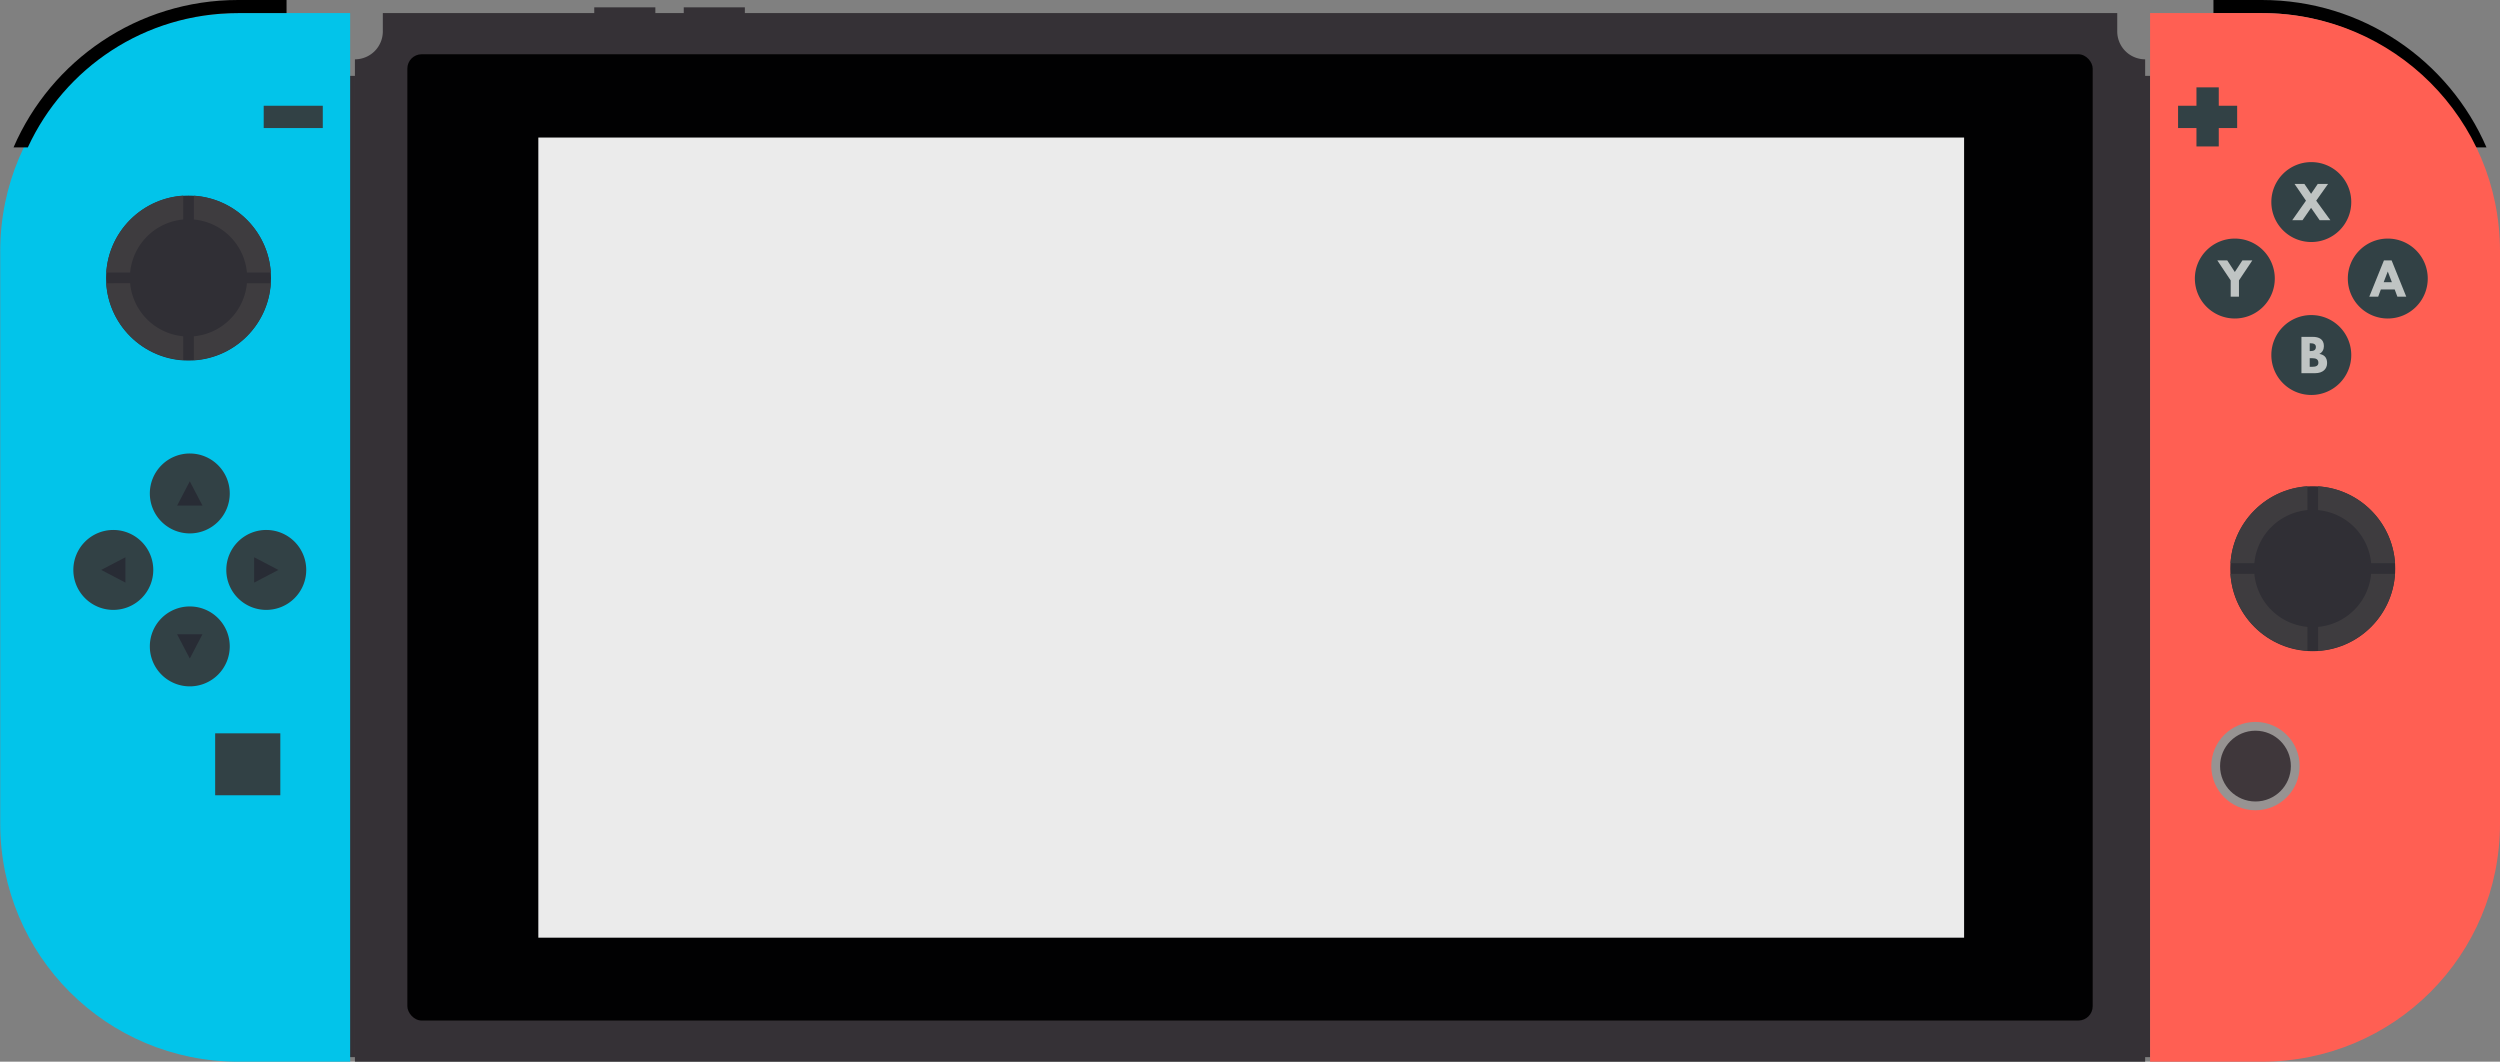 <?xml version="1.0" encoding="UTF-8" standalone="no"?>
<!-- Created with Inkscape (http://www.inkscape.org/) -->

<svg
   width="196.285mm"
   height="83.358mm"
   viewBox="0 0 196.285 83.358"
   version="1.1"
   id="svg8"
   inkscape:version="1.1 (c68e22c387, 2021-05-23)"
   sodipodi:docname="Game_Console_Handheld_Attached_Controllers.svg"
   xmlns:inkscape="http://www.inkscape.org/namespaces/inkscape"
   xmlns:sodipodi="http://sodipodi.sourceforge.net/DTD/sodipodi-0.dtd"
   xmlns="http://www.w3.org/2000/svg"
   xmlns:svg="http://www.w3.org/2000/svg"
   xmlns:rdf="http://www.w3.org/1999/02/22-rdf-syntax-ns#"
   xmlns:cc="http://creativecommons.org/ns#"
   xmlns:dc="http://purl.org/dc/elements/1.1/">
  <rect x="0" y="0" width="196.285" height="83.358" fill="#808080" stroke="none"/>
  <defs
     id="defs2" />
  <sodipodi:namedview
     id="base"
     pagecolor="#ffffff"
     bordercolor="#666666"
     borderopacity="1.0"
     inkscape:pageopacity="0.0"
     inkscape:pageshadow="2"
     inkscape:zoom="1"
     inkscape:cx="283.5"
     inkscape:cy="116.5"
     inkscape:document-units="mm"
     inkscape:current-layer="layer1"
     showgrid="false"
     inkscape:object-paths="false"
     inkscape:snap-intersection-paths="false"
     inkscape:snap-smooth-nodes="true"
     inkscape:window-width="1920"
     inkscape:window-height="1017"
     inkscape:window-x="-8"
     inkscape:window-y="-8"
     inkscape:window-maximized="1"
     inkscape:pagecheckerboard="true" />
  <g
     inkscape:label="Ebene 1"
     inkscape:groupmode="layer"
     id="layer1"
     transform="translate(-6.305,-7.53)">
    <g
       id="g906">
      <path
         id="rect837"
         d="M 52.962,8.105 V 8.558 h -16.6 v 1.438 a 2.191,2.191 0 0 1 -2.191,2.191 v 78.7 h 2.191 v -6.8e-4 h 136.176 2.191 V 90.528 h 0.39 V 13.488 h -0.39 V 12.187 A 2.191,2.191 0 0 1 172.538,9.996 V 8.558 H 64.787 V 8.105 H 59.989 V 8.558 H 57.76 V 8.105 Z M 33.779,13.488 v 77.04 h 0.391 V 13.488 Z"
         style="opacity:1;fill:#353136;fill-opacity:1;stroke:none;stroke-width:2;stroke-linecap:square;stroke-linejoin:miter;stroke-miterlimit:4;stroke-dasharray:none;stroke-dashoffset:0;stroke-opacity:1;paint-order:normal"
         inkscape:connector-curvature="0" />
      <path
         id="path975"
         d="m 25.024,8.558 c -10.36,0 -18.701,8.34 -18.701,18.7 v 44.929 c 0,10.36 8.341,18.7 18.701,18.7 h 8.772 V 8.558 Z"
         style="opacity:1;fill:#02c4ea;fill-opacity:1;stroke:none;stroke-width:2;stroke-linecap:square;stroke-linejoin:miter;stroke-miterlimit:4;stroke-dasharray:none;stroke-dashoffset:0;stroke-opacity:1;paint-order:normal"
         inkscape:connector-curvature="0" />
      <path
         id="path911"
         d="m 25.006,7.53 c -7.917,0 -14.692,4.756 -17.639,11.573 h 1.123 C 11.364,12.864 17.656,8.558 25.006,8.558 h 3.797 V 7.53 Z"
         style="color:#000000;font-style:normal;font-variant:normal;font-weight:normal;font-stretch:normal;font-size:medium;line-height:normal;font-family:sans-serif;font-variant-ligatures:normal;font-variant-position:normal;font-variant-caps:normal;font-variant-numeric:normal;font-variant-alternates:normal;font-feature-settings:normal;text-indent:0;text-align:start;text-decoration:none;text-decoration-line:none;text-decoration-style:solid;text-decoration-color:#000000;letter-spacing:normal;word-spacing:normal;text-transform:none;writing-mode:lr-tb;direction:ltr;text-orientation:mixed;dominant-baseline:auto;baseline-shift:baseline;text-anchor:start;white-space:normal;shape-padding:0;clip-rule:nonzero;display:inline;overflow:visible;visibility:visible;opacity:1;isolation:auto;mix-blend-mode:normal;color-interpolation:sRGB;color-interpolation-filters:linearRGB;solid-color:#000000;solid-opacity:1;vector-effect:none;fill:#000000;fill-opacity:1;fill-rule:nonzero;stroke:none;stroke-width:0.8;stroke-linecap:square;stroke-linejoin:miter;stroke-miterlimit:4;stroke-dasharray:none;stroke-dashoffset:0;stroke-opacity:1;paint-order:normal;color-rendering:auto;image-rendering:auto;shape-rendering:auto;text-rendering:auto;enable-background:accumulate"
         inkscape:connector-curvature="0" />
      <path
         id="rect898"
         d="m 25.006,8.558 c -10.36,0 -18.701,8.34 -18.701,18.7 v 44.929 c 0,10.36 8.341,18.7 18.701,18.7 h 8.772 V 8.558 Z"
         style="opacity:1;fill:#000000;fill-opacity:0;stroke:none;stroke-width:2;stroke-linecap:square;stroke-linejoin:miter;stroke-miterlimit:4;stroke-dasharray:none;stroke-dashoffset:0;stroke-opacity:1;paint-order:normal"
         inkscape:connector-curvature="0" />
      <path
         inkscape:connector-curvature="0"
         style="color:#000000;font-style:normal;font-variant:normal;font-weight:normal;font-stretch:normal;font-size:medium;line-height:normal;font-family:sans-serif;font-variant-ligatures:normal;font-variant-position:normal;font-variant-caps:normal;font-variant-numeric:normal;font-variant-alternates:normal;font-feature-settings:normal;text-indent:0;text-align:start;text-decoration:none;text-decoration-line:none;text-decoration-style:solid;text-decoration-color:#000000;letter-spacing:normal;word-spacing:normal;text-transform:none;writing-mode:lr-tb;direction:ltr;text-orientation:mixed;dominant-baseline:auto;baseline-shift:baseline;text-anchor:start;white-space:normal;shape-padding:0;clip-rule:nonzero;display:inline;overflow:visible;visibility:visible;opacity:1;isolation:auto;mix-blend-mode:normal;color-interpolation:sRGB;color-interpolation-filters:linearRGB;solid-color:#000000;solid-opacity:1;vector-effect:none;fill:#000000;fill-opacity:1;fill-rule:nonzero;stroke:none;stroke-width:0.8;stroke-linecap:square;stroke-linejoin:miter;stroke-miterlimit:4;stroke-dasharray:none;stroke-dashoffset:0;stroke-opacity:1;paint-order:normal;color-rendering:auto;image-rendering:auto;shape-rendering:auto;text-rendering:auto;enable-background:accumulate"
         d="m 183.889,7.53 c 7.917,0 14.692,4.756 17.639,11.573 h -1.123 C 197.531,12.864 191.239,8.558 183.889,8.558 h -3.797 V 7.53 Z"
         id="path920" />
      <path
         inkscape:connector-curvature="0"
         style="opacity:1;fill:#ff5f53;fill-opacity:1;stroke:none;stroke-width:2;stroke-linecap:square;stroke-linejoin:miter;stroke-miterlimit:4;stroke-dasharray:none;stroke-dashoffset:0;stroke-opacity:1;paint-order:normal"
         d="m 183.889,8.558 c 10.36,0 18.701,8.34 18.701,18.7 v 44.929 c 0,10.36 -8.341,18.7 -18.701,18.7 h -8.772 V 8.558 Z"
         id="path904" />
      <path
         id="path1190"
         d="m 21.207,43.136 a 3.137,3.137 0 0 0 -3.138,3.137 3.137,3.137 0 0 0 3.138,3.137 3.137,3.137 0 0 0 3.137,-3.137 3.137,3.137 0 0 0 -3.137,-3.137 z"
         style="opacity:1;fill:#324145;fill-opacity:1;stroke:none;stroke-width:0.8;stroke-linecap:square;stroke-linejoin:miter;stroke-miterlimit:4;stroke-dasharray:none;stroke-dashoffset:0;stroke-opacity:1;paint-order:normal"
         inkscape:connector-curvature="0" />
      <path
         id="path1188"
         d="m 15.201,49.14 a 3.137,3.137 0 0 0 -3.137,3.138 3.137,3.137 0 0 0 3.137,3.137 3.137,3.137 0 0 0 3.138,-3.137 3.137,3.137 0 0 0 -3.138,-3.138 z"
         style="opacity:1;fill:#324145;fill-opacity:1;stroke:none;stroke-width:0.8;stroke-linecap:square;stroke-linejoin:miter;stroke-miterlimit:4;stroke-dasharray:none;stroke-dashoffset:0;stroke-opacity:1;paint-order:normal"
         inkscape:connector-curvature="0" />
      <path
         id="path1186"
         d="M 27.211,49.14 A 3.137,3.137 0 0 0 24.073,52.278 3.137,3.137 0 0 0 27.211,55.415 3.137,3.137 0 0 0 30.349,52.278 3.137,3.137 0 0 0 27.211,49.14 Z"
         style="opacity:1;fill:#324145;fill-opacity:1;stroke:none;stroke-width:0.8;stroke-linecap:square;stroke-linejoin:miter;stroke-miterlimit:4;stroke-dasharray:none;stroke-dashoffset:0;stroke-opacity:1;paint-order:normal"
         inkscape:connector-curvature="0" />
      <path
         id="path922"
         d="m 21.207,55.145 a 3.137,3.137 0 0 0 -3.138,3.137 3.137,3.137 0 0 0 3.138,3.137 3.137,3.137 0 0 0 3.137,-3.137 3.137,3.137 0 0 0 -3.137,-3.137 z"
         style="opacity:1;fill:#324145;fill-opacity:1;stroke:none;stroke-width:0.8;stroke-linecap:square;stroke-linejoin:miter;stroke-miterlimit:4;stroke-dasharray:none;stroke-dashoffset:0;stroke-opacity:1;paint-order:normal"
         inkscape:connector-curvature="0" />
      <path
         id="path1180"
         d="m 187.775,20.258 a 3.137,3.137 0 0 0 -3.138,3.137 3.137,3.137 0 0 0 3.138,3.137 3.137,3.137 0 0 0 3.137,-3.137 3.137,3.137 0 0 0 -3.137,-3.137 z"
         style="opacity:1;fill:#324145;fill-opacity:1;stroke:none;stroke-width:0.8;stroke-linecap:square;stroke-linejoin:miter;stroke-miterlimit:4;stroke-dasharray:none;stroke-dashoffset:0;stroke-opacity:1;paint-order:normal"
         inkscape:connector-curvature="0" />
      <path
         id="path1178"
         d="m 181.77,26.262 a 3.137,3.137 0 0 0 -3.137,3.138 3.137,3.137 0 0 0 3.137,3.137 3.137,3.137 0 0 0 3.138,-3.137 3.137,3.137 0 0 0 -3.138,-3.138 z"
         style="opacity:1;fill:#324145;fill-opacity:1;stroke:none;stroke-width:0.8;stroke-linecap:square;stroke-linejoin:miter;stroke-miterlimit:4;stroke-dasharray:none;stroke-dashoffset:0;stroke-opacity:1;paint-order:normal"
         inkscape:connector-curvature="0" />
      <path
         id="path1176"
         d="m 193.78,26.262 a 3.137,3.137 0 0 0 -3.138,3.138 3.137,3.137 0 0 0 3.138,3.137 3.137,3.137 0 0 0 3.137,-3.137 3.137,3.137 0 0 0 -3.137,-3.138 z"
         style="opacity:1;fill:#324145;fill-opacity:1;stroke:none;stroke-width:0.8;stroke-linecap:square;stroke-linejoin:miter;stroke-miterlimit:4;stroke-dasharray:none;stroke-dashoffset:0;stroke-opacity:1;paint-order:normal"
         inkscape:connector-curvature="0" />
      <path
         id="path930"
         d="m 187.775,32.267 a 3.137,3.137 0 0 0 -3.138,3.137 3.137,3.137 0 0 0 3.138,3.137 3.137,3.137 0 0 0 3.137,-3.137 3.137,3.137 0 0 0 -3.137,-3.137 z"
         style="opacity:1;fill:#324145;fill-opacity:1;stroke:none;stroke-width:0.8;stroke-linecap:square;stroke-linejoin:miter;stroke-miterlimit:4;stroke-dasharray:none;stroke-dashoffset:0;stroke-opacity:1;paint-order:normal"
         inkscape:connector-curvature="0" />
      <rect
         y="15.833"
         x="27.009"
         height="1.751"
         width="4.639"
         id="rect932"
         style="opacity:1;fill:#324145;fill-opacity:1;stroke:none;stroke-width:0.8;stroke-linecap:square;stroke-linejoin:miter;stroke-miterlimit:4;stroke-dasharray:none;stroke-dashoffset:0;stroke-opacity:1;paint-order:normal" />
      <rect
         style="opacity:1;fill:#324145;fill-opacity:1;stroke:none;stroke-width:0.8;stroke-linecap:square;stroke-linejoin:miter;stroke-miterlimit:4;stroke-dasharray:none;stroke-dashoffset:0;stroke-opacity:1;paint-order:normal"
         id="rect934"
         width="4.639"
         height="1.751"
         x="177.314"
         y="15.833" />
      <rect
         transform="rotate(90)"
         y="-180.509"
         x="14.389"
         height="1.751"
         width="4.639"
         id="rect936"
         style="opacity:1;fill:#324145;fill-opacity:1;stroke:none;stroke-width:0.8;stroke-linecap:square;stroke-linejoin:miter;stroke-miterlimit:4;stroke-dasharray:none;stroke-dashoffset:0;stroke-opacity:1;paint-order:normal" />
      <rect
         y="65.107"
         x="23.198"
         height="4.862"
         width="5.116"
         id="rect938"
         style="opacity:1;fill:#324145;fill-opacity:1;stroke:none;stroke-width:0.8;stroke-linecap:square;stroke-linejoin:miter;stroke-miterlimit:4;stroke-dasharray:none;stroke-dashoffset:0;stroke-opacity:1;paint-order:normal" />
      <circle
         r="3.468"
         cy="67.679"
         cx="183.391"
         id="path942"
         style="opacity:1;fill:#979392;fill-opacity:1;stroke:none;stroke-width:0.8;stroke-linecap:square;stroke-linejoin:miter;stroke-miterlimit:4;stroke-dasharray:none;stroke-dashoffset:0;stroke-opacity:1;paint-order:normal" />
      <circle
         style="opacity:1;fill:#302f35;fill-opacity:1;stroke:none;stroke-width:0.8;stroke-linecap:square;stroke-linejoin:miter;stroke-miterlimit:4;stroke-dasharray:none;stroke-dashoffset:0;stroke-opacity:1;paint-order:normal"
         id="circle948"
         cx="21.107"
         cy="29.364"
         r="6.475" />
      <path
         inkscape:connector-curvature="0"
         id="path944"
         d="m 20.688,22.889 a 6.475,6.475 0 0 0 -6.035,6.041 H 16.523 a 4.607,4.607 0 0 1 4.165,-4.166 z m 0.839,0.006 v 1.87 a 4.607,4.607 0 0 1 4.166,4.165 h 1.875 A 6.475,6.475 0 0 0 21.527,22.895 Z m -6.88,6.873 a 6.475,6.475 0 0 0 6.041,6.034 v -1.87 a 4.607,4.607 0 0 1 -4.166,-4.165 z m 11.045,0 a 4.607,4.607 0 0 1 -4.165,4.166 v 1.875 a 6.475,6.475 0 0 0 6.035,-6.041 z"
         style="opacity:1;fill:#3e3c3f;fill-opacity:1;stroke:none;stroke-width:0.8;stroke-linecap:square;stroke-linejoin:miter;stroke-miterlimit:4;stroke-dasharray:none;stroke-dashoffset:0;stroke-opacity:1;paint-order:normal" />
      <circle
         r="6.475"
         cy="52.181"
         cx="187.888"
         id="circle963"
         style="opacity:1;fill:#302f35;fill-opacity:1;stroke:none;stroke-width:0.8;stroke-linecap:square;stroke-linejoin:miter;stroke-miterlimit:4;stroke-dasharray:none;stroke-dashoffset:0;stroke-opacity:1;paint-order:normal" />
      <path
         style="opacity:1;fill:#3e3c3f;fill-opacity:1;stroke:none;stroke-width:0.8;stroke-linecap:square;stroke-linejoin:miter;stroke-miterlimit:4;stroke-dasharray:none;stroke-dashoffset:0;stroke-opacity:1;paint-order:normal"
         d="m 187.469,45.706 a 6.475,6.475 0 0 0 -6.035,6.041 h 1.87 a 4.607,4.607 0 0 1 4.165,-4.166 z m 0.839,0.006 v 1.87 a 4.607,4.607 0 0 1 4.166,4.165 h 1.875 a 6.475,6.475 0 0 0 -6.041,-6.034 z m -6.88,6.873 a 6.475,6.475 0 0 0 6.041,6.034 v -1.87 a 4.607,4.607 0 0 1 -4.166,-4.165 z m 11.045,0 a 4.607,4.607 0 0 1 -4.165,4.166 v 1.875 a 6.475,6.475 0 0 0 6.035,-6.041 z"
         id="path961"
         inkscape:connector-curvature="0" />
      <rect
         ry="1.124"
         rx="1.124"
         y="11.79"
         x="38.288"
         height="75.866"
         width="132.322"
         id="rect967"
         style="opacity:1;fill:#010102;fill-opacity:1;stroke:none;stroke-width:0.8;stroke-linecap:square;stroke-linejoin:miter;stroke-miterlimit:4;stroke-dasharray:none;stroke-dashoffset:0;stroke-opacity:1;paint-order:normal" />
      <rect
         ry="0"
         rx="0"
         y="18.329"
         x="48.572"
         height="62.822"
         width="111.942"
         id="rect969"
         style="opacity:1;fill:#ebebeb;fill-opacity:1;stroke:none;stroke-width:0.8;stroke-linecap:square;stroke-linejoin:miter;stroke-miterlimit:4;stroke-dasharray:none;stroke-dashoffset:0;stroke-opacity:1;paint-order:normal" />
      <circle
         style="opacity:1;fill:#3f373b;fill-opacity:1;stroke:none;stroke-width:0.8;stroke-linecap:square;stroke-linejoin:miter;stroke-miterlimit:4;stroke-dasharray:none;stroke-dashoffset:0;stroke-opacity:1;paint-order:normal"
         id="circle973"
         cx="183.391"
         cy="67.679"
         r="2.779" />
      <path
         d="m 194.08,27.973 h -0.602 l -1.151,2.852 h 0.698 l 0.211,-0.57 h 1.086 l 0.211,0.57 h 0.698 z m 0.021,1.711 h -0.643 l 0.318,-0.83 h 0.006 z"
         style="font-style:normal;font-variant:normal;font-weight:bold;font-stretch:normal;font-size:21.535px;line-height:1.25;font-family:'League Spartan';-inkscape-font-specification:'League Spartan, Bold';font-variant-ligatures:normal;font-variant-caps:normal;font-variant-numeric:normal;font-feature-settings:normal;text-align:start;letter-spacing:0px;word-spacing:0px;writing-mode:lr-tb;text-anchor:start;fill:#bfc4c3;fill-opacity:1;stroke:none;stroke-width:0.265"
         id="path1160"
         inkscape:connector-curvature="0" />
      <path
         d="m 187,33.978 v 2.852 h 1.082 c 0.591,0 0.933,-0.325 0.933,-0.795 0,-0.46 -0.252,-0.657 -0.608,-0.719 0.242,-0.124 0.356,-0.349 0.356,-0.612 0,-0.543 -0.387,-0.726 -0.878,-0.726 z m 0.65,1.117 v -0.615 h 0.052 c 0.283,0 0.432,0.087 0.432,0.29 0,0.239 -0.152,0.325 -0.432,0.325 z m 0,1.234 v -0.674 h 0.204 c 0.308,0 0.477,0.093 0.477,0.356 0,0.225 -0.169,0.318 -0.477,0.318 z"
         style="font-style:normal;font-variant:normal;font-weight:bold;font-stretch:normal;font-size:21.535px;line-height:1.25;font-family:'League Spartan';-inkscape-font-specification:'League Spartan, Bold';font-variant-ligatures:normal;font-variant-caps:normal;font-variant-numeric:normal;font-feature-settings:normal;text-align:start;letter-spacing:0px;word-spacing:0px;writing-mode:lr-tb;text-anchor:start;fill:#bfc4c3;fill-opacity:1;stroke:none;stroke-width:0.265"
         id="path1162"
         inkscape:connector-curvature="0" />
      <path
         d="m 189.272,24.821 -1.113,-1.535 0.933,-1.317 h -0.809 l -0.526,0.778 -0.526,-0.778 h -0.774 l 0.899,1.317 -1.079,1.535 h 0.806 l 0.674,-0.972 0.674,0.972 z"
         style="font-style:normal;font-variant:normal;font-weight:bold;font-stretch:normal;font-size:21.535px;line-height:1.25;font-family:'League Spartan';-inkscape-font-specification:'League Spartan, Bold';font-variant-ligatures:normal;font-variant-caps:normal;font-variant-numeric:normal;font-feature-settings:normal;text-align:start;letter-spacing:0px;word-spacing:0px;writing-mode:lr-tb;text-anchor:start;fill:#bfc4c3;fill-opacity:1;stroke:none;stroke-width:0.265"
         id="path1164"
         inkscape:connector-curvature="0" />
      <path
         d="m 180.394,27.973 1.051,1.573 v 1.279 h 0.65 v -1.279 l 1.051,-1.573 h -0.781 l -0.595,0.913 -0.595,-0.913 z"
         style="font-style:normal;font-variant:normal;font-weight:bold;font-stretch:normal;font-size:21.535px;line-height:1.25;font-family:'League Spartan';-inkscape-font-specification:'League Spartan, Bold';font-variant-ligatures:normal;font-variant-caps:normal;font-variant-numeric:normal;font-feature-settings:normal;text-align:start;letter-spacing:0px;word-spacing:0px;writing-mode:lr-tb;text-anchor:start;fill:#bfc4c3;fill-opacity:1;stroke:none;stroke-width:0.265"
         id="path1166"
         inkscape:connector-curvature="0" />
      <path
         id="path1182"
         d="m 21.206,45.321 -0.994,1.904 h 1.99 z m -5.053,5.962 -1.903,0.994 1.903,0.995 z m 10.106,0 v 1.99 l 1.903,-0.995 z m -6.048,6.048 0.995,1.904 0.994,-1.904 z"
         style="opacity:0.419;fill:#1c1021;fill-opacity:1;stroke:none;stroke-width:0.8;stroke-linecap:square;stroke-linejoin:miter;stroke-miterlimit:4;stroke-dasharray:none;stroke-dashoffset:0;stroke-opacity:1;paint-order:normal"
         inkscape:connector-curvature="0" />
    </g>
  </g>
</svg>
